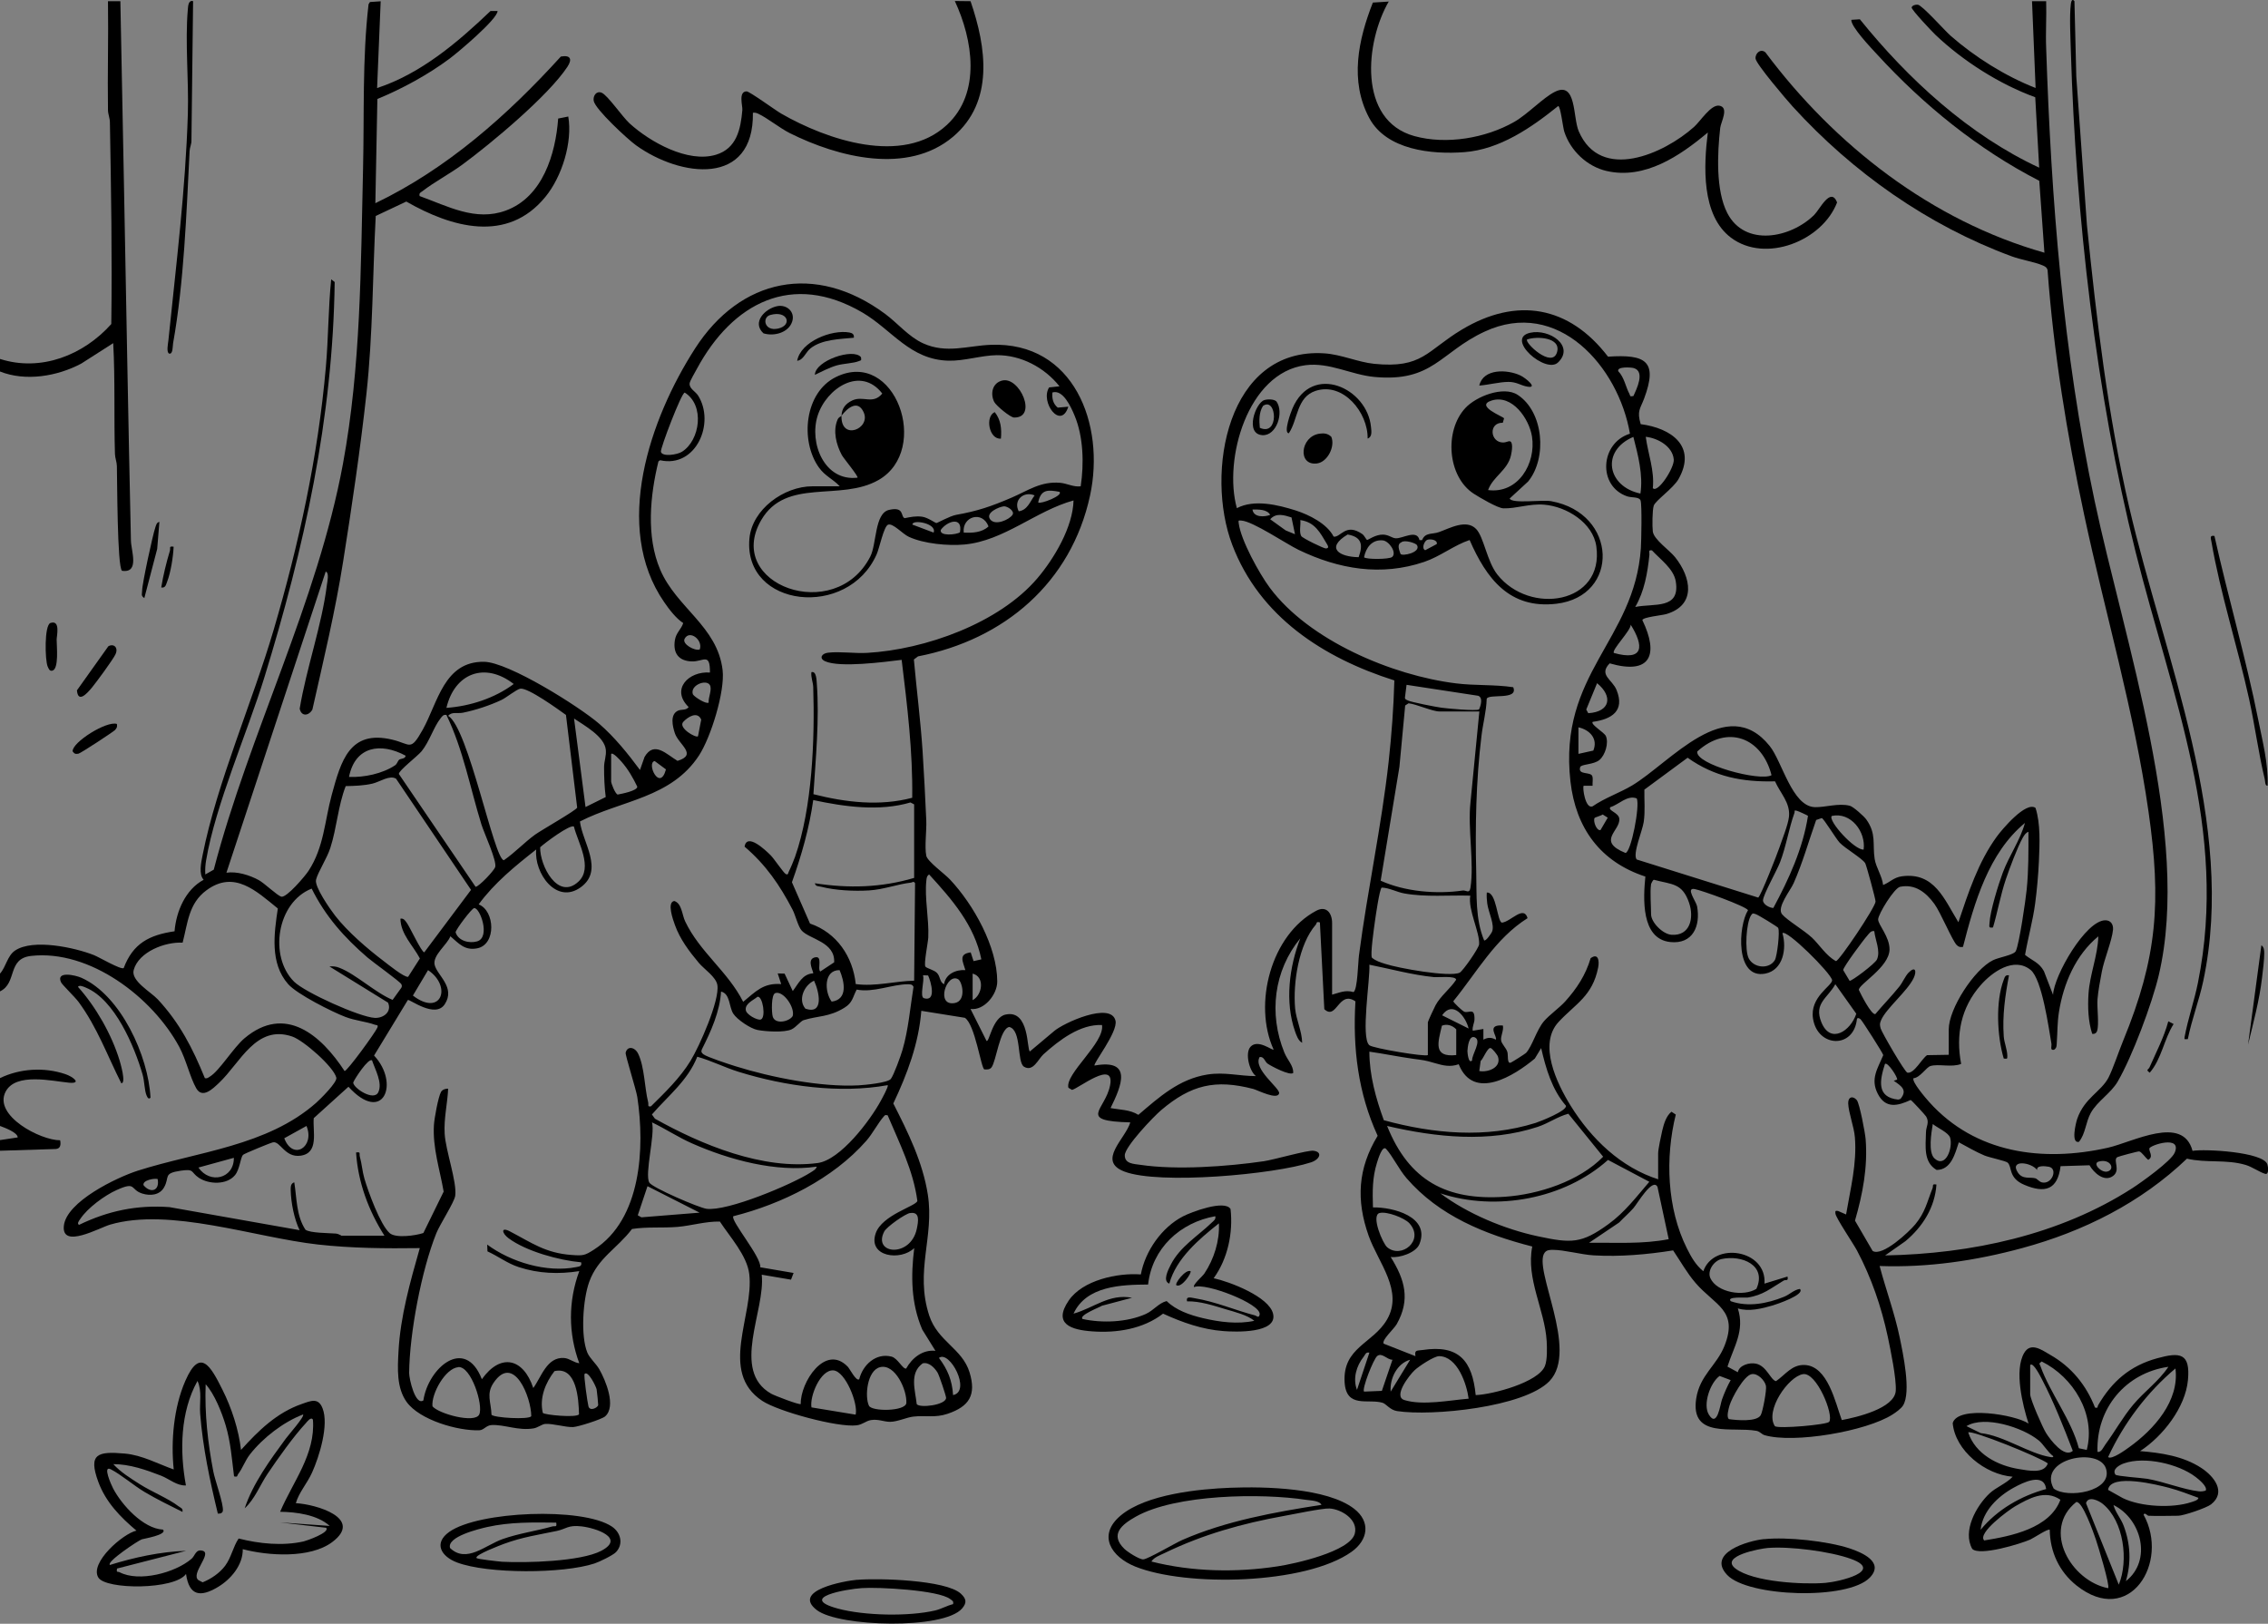 <?xml version="1.0" encoding="UTF-8"?>
<svg id="Layer_2" data-name="Layer 2" xmlns="http://www.w3.org/2000/svg" viewBox="0 0 247.01 176.83">
  <rect x="0" y="0" width="247.01" height="176.83" fill="#808080" stroke="none"/>
  <g id="Layer_1-2" data-name="Layer 1">
    <g>
      <path d="M0,106.03c.66-.73.79-1.94,1.64-2.51,1.95-1.32,6.5-.33,8.58.49.58.23,2.92,1.61,3.25,1.42,1.01-2.69,2.79-3.61,5.54-4.01.18-2.17,1.19-4.55,3.17-5.61-.56-.59-.27-1.9-.11-2.71,1.56-7.85,5.42-16.64,7.73-24.49,2.75-9.35,4.84-18.91,5.69-28.64.28-3.18.26-6.39.58-9.55l.38.29c-.19,14.8-3.33,29.03-7.66,43.07-1.87,6.05-5.32,13.87-6.34,19.9-.09.52-.12,1.03-.09,1.55l.92-.52c3.88-14.87,11.27-29.06,14.07-44.19,1.96-10.62,1.94-21.4,2.19-32.15.14-5.97-.09-11.97.6-17.91l.15-.24,1.17-.08-.39,9.45c4.77-1.57,8.77-4.97,12.35-8.39h.77c0,.88-4.34,4.53-5.23,5.19-2.37,1.76-5.14,3.27-7.86,4.39l-.22,11.35c7.83-3.76,14.4-9.59,20.2-15.97,1.03-.19,1.28.26.72,1.11-2.07,3.15-8.34,8.38-11.49,10.69-1.36.99-2.99,1.85-4.29,2.85-.22.17-.4.19-.32.54,3.04,1.09,6.08,2.8,9.39,1.58,4.01-1.47,5.42-6.16,5.7-10.02l1.1-.22c.48,2.8-.69,6.56-2.5,8.76-4.15,5.07-10.22,3.32-15.14.5l-3.33,1.57c-.34,6.43-.31,12.91-1.01,19.34-.65,5.94-1.6,12.38-2.54,18.29-.86,5.44-2.14,10.76-3.35,16.13-.43.73-1.22.74-1.38-.11.74-4.46,2.42-9.08,2.97-13.53.04-.3.26-1.29-.14-1.39l-10.81,32.79c1.13-.17,2.53.26,3.53.81.6.33,2,1.67,2.44,1.8.57.16,2.63-2.28,2.97-2.81,1.69-2.58,1.75-5.41,2.53-8.28,1.01-3.7,1.94-7.12,6.59-6.01,2.02.48,1.96,1.33,3.31-1.07,1.66-2.96,2.32-7.47,6.69-7.41,2.68.04,10.39,4.89,12.55,6.76,1.66,1.44,3.13,3.26,4.43,5.02l.5-1.42c1.04-1.78,2.37-.3,3.59.43,2.23-.68.12-1.77-.29-3.01-.25-.75-.56-2.05.35-2.46.38-.17.87,0,1.15-.39-1.98-1.93,0-3.93,2.32-3.76.02-2.23-.72-1.17-1.98-1.21-1.44-.05-2.06-.91-1.84-2.31.13-.83.68-1.16.91-1.87-.76-.48-1.53-1.48-2.07-2.27-5.66-8.18-1.55-20,3.36-27.63s13.07-9.42,20.71-3.76c1.36,1.01,2.56,2.49,4.13,3.2,2.54,1.15,4.82.26,7.37.16,9.06-.35,12.47,8.67,10.81,16.4-2.05,9.51-9.36,15.71-18.74,17.53l-.45.34c.3,3.33.73,6.67.95,10,.16,2.49.29,5.04.4,7.51.05,1.13-.2,2.85,0,3.86.12.62,2.02,1.98,2.6,2.61,2.55,2.72,5.12,7.3,5.13,11.09,0,1.41-1.41,3.18-2.91,2.99l1.74,3.47c.3.23.63-2.54,2.07-2.86,2.66-.59,2.3,3.92,2.66,4.01l2.62-2.2c1.01-.89,6.21-3.26,6.7-1.14.28,1.23-2.49,4.7-2.28,4.88,4.15-.74,2.96,2.17,1.74,4.63,1.04.2,2.1.16,3.03.74,2.26-1.93,4.43-3.9,7.51-4.39,1.88-.3,3.48.17,5.29.17-.73-.57-1.2-2.52-.59-3.19.81-.89,2.38.44,2.52.3-2.26-4.95-.29-12.51,4.65-15.12,1.09-.58,1.72.26,1.72,1.33v7.81c.83-.22,1.43-.54,2.33-.28.45-.25.49-3.26.6-4.03.92-7.05,2.45-14.03,3.23-21.08.32-2.93.54-5.89.62-8.83-7.72-2.45-14.68-6.93-17.66-14.78-2.96-7.8-.57-21.54,10.04-20.84,1.84.12,3.65.96,5.42,1.14,5.27.53,5.71-1.42,9.54-3.72,6-3.6,11.69-2.59,15.93,2.94,4.08-.27,5.47.45,3.93,4.57-.42,1.11-.8,1.34-.37,2.78,3.32.43,6.14,2.4,4.12,5.98-.57,1.01-2.53,2.35-2.7,2.9-.16.49-.17,2.27-.1,2.82.12.87,1.81,2.02,2.42,2.78,1.76,2.2,2.34,5.22-.94,6.2-.51.15-2.56.33-2.62.66,1.82,3.77.91,6-3.56,4.71-1.23,1.27.28,1.74.75,2.9.93,2.28-.53,3.19-2.6,3.47-.26.29,1.27,1.15,1.44,1.55.32.76-.07,2.05-.69,2.59s-2,.45-2.11.79c-.29.91,1.15.46,1.32.99.1.29,0,.72.03,1.04h-.97c-.16.16.18,2.58.97,2.24,1.31-.91,2.98-1.48,4.3-2.27,4.16-2.49,10.3-10.15,14.99-4.3,1.36,1.69,2.44,6.6,4.93,6.66,1.11.03,2.58-.47,3.8-.15.38.1,1.55,1.15,1.79,1.49,1.12,1.57.66,2.67.91,4.3.14.91.83,1.9.92,2.84.77-.31,1.13-.82,2.04-.95,3.55-.48,4.62,2.5,6.16,5,1.09-3.23,2.15-6.53,4.18-9.32.57-.78,3.17-3.88,4.22-3.13.56,1.72.45,3.96.37,5.8-.06,1.41-.22,3.2-.41,4.61-.25,1.88-.78,3.74-1.1,5.6.8.64,1.54.82,2.06,1.78l.99,2.57c.09-2.09,3.56-8.13,5.7-8.12.59,0,.88.46.83,1.03-.11,1.19-.97,3.22-1.22,4.57-.17.93-.4,2.08-.47,3s.19,2.71-.04,3.44c-.08.25-.28.37-.54.32-.44-1.37-.49-2.91-.4-4.35.14-2.13,1.01-4.16,1.07-6.26-2.45,2-3.8,5.14-4.29,8.25-.18,1.14-.15,2.13-.23,3.24-.03.34.04.63-.3.86-.48.09-.24-.36-.29-.67-.29-1.7-1.02-7-2.26-8.02-1.82-1.48-4.2.23-5.44,1.65-2.14,2.43-2.74,5.41-2.13,8.58-1,.41-2.45-.03-3.34.23-.45.13-1.14,1.28-1.85,1.33-.22.37,1.36,2.2,1.71,2.59,5.03,5.61,12.39,6.57,19.46,4.98,2.74-.62,8.17-3.63,9.22.34,1.3-.23,7.71.11,8.15,1.47.07.2.22,1.17-.25,1.03-.58-.17-1.41-.76-2.12-.97-2.14-.63-4.23-.18-6.39-.68-5.01,4.8-11.27,7.93-17.95,9.74-5.04,1.37-10.28,2.14-15.52,1.95.68,2.57,1.63,5.11,2.18,7.75.36,1.74,1.28,5.99.37,7.44-.22.35-.78.75-1.14.98-2.85,1.83-10.76,3.19-13.95,2.25-.3-.09-.51-.41-.88-.47-2.61-.48-7.21.87-6.56-3.49.39-2.59,2.24-3.61,3.09-5.78,1.53-3.87-1.06-4.39-3.17-6.85-.93-1.08-1.63-2.35-2.43-3.53-2.84.45-5.79.71-8.66.54-1.36-.08-3.2-.6-4.44-.6-.32,0-.66.01-.88.29-1.36,1.71,3.77,10.64.51,14.01-2.76,2.85-12.81,3.84-16.59,3.26-.79-.12-1.18-.79-1.6-.91-1.58-.46-3.95.65-4.12-2.25-.21-3.78,3.09-4.19,4.61-6.79,1.84-3.14-.95-6.21-1.99-9.14-1.38-3.89-1.18-7.34.98-10.89-2.14-4.66-2.72-9.54-2.42-14.64-1.84-1.26-2.04,2.12-3.39.85l-.48-9.45c-.45-.12-.32.11-.44.24-1.87,2.15-2.5,6.34-2.26,9.11.12,1.28.74,2.47.77,3.76-.43-.21-.63-.83-.78-1.25-1.12-3.2-.63-7.04.58-10.13-2.89,3.52-3.46,8.22-1.74,12.45.35.85.98,1.38.97,2.21-.35.35-2.37-.72-2.77-.99-.36-.24-.38-.8-.89-.74-.77,1.29,2.23,3.4,2.12,3.95-.16.78-2.34-.34-2.81-.47-4.14-1.08-6.78-.45-10.03,2.3-.84.71-3.96,3.98-3.97,4.92s1,.94,1.68,1.04c3.93.59,9.49.19,13.46-.39,1.11-.16,4.78-1.23,5.42-1.14,1.04.14.65.96-.27,1.26-4.02,1.32-16.53,2.45-20.32,1.01-3.05-1.15.11-3.57.63-5.36-5.84-.15-2.72-1.32-2.2-4.04.55-2.87-3.49.39-4.15.5l-.39-.23c-.39-1.52,3.97-4.9,3.66-6.83-2.37-.12-4.68,1.66-6.37,3.18-.58.52-1.12,1.96-2.12,1.36-.8-.48-.24-4-1.61-4.33-1.05.18-1.42,3.78-1.95,4.42-.21.24-.48.21-.76.2-.36-.08-1.01-4.91-2.13-5.62l-4.74-.76c-.28,3.56-1.54,6.91-3.05,10.09,1.6,3.14,3.21,6.39,3.76,9.93.72,4.63-1.43,8.3.15,13.16.93,2.84,3.6,3.58,4.4,6.21.74,2.44-.03,3.69-2.38,4.49-1.38.47-2.41.16-3.74.31-.73.08-1.72.56-2.53.57-.7,0-1.28-.32-2.1-.19-.55.09-.9.49-1.55.57-2.04.26-8.52-1.5-10.28-2.66-4.79-3.17-.88-9.33-1.42-13.82-.24-2.01-2.12-4.06-3.2-5.71-1.55-.03-3.05.44-4.59.58-1.64.14-3.34-.03-4.98.23-1.63,2.15-3.7,3.12-4.66,5.76-.68,1.87-.96,5.87-.2,7.71.26.61.94,1.19,1.29,1.79.69,1.2,1.89,4.06.64,5.15-.37.32-2.95,1.14-3.49,1.16-.86.03-2.23-.41-3.05-.34-.33.03-.79.4-1.23.48-1.68.29-3.18-.43-4.59-.36-.59.03-.84.55-1.34.57-2.33.08-6.48-1.11-7.91-3.08-1.11-1.54-.99-3.65-.89-5.49.2-3.84,1.28-7.61,2.32-11.27-3.71.05-7.4.02-11.09-.39-6.9-.77-16.12-4.06-22.63-2.17-1.19.35-5.27,2.66-5.05.17.24-2.67,5.8-5.32,8.05-6.04,6.52-2.08,14.08-2.67,19.43-7.39.47-.42,2.32-2.25,2.2-2.74-.29-1.19-3.57-4.06-4.8-4.48-3.95-1.35-5.66,2.87-7.97,5.04-.65.61-1.81,1.79-2.49.59s-1.09-3.09-1.85-4.51c-2.9-5.38-9.74-10.62-16.14-9.9-2.63.3-1.48,2.96-3.38,3.86v-1.93ZM37.14,134.57h4.73c-1.73-2.72-2.88-5.82-3.09-9.06.56-.09.32.12.41.45.22.78.27,1.62.5,2.4.41,1.4,1.72,5.02,2.75,5.93.66.58,2.8.28,3.67-.01l2.21-4.51c-.42-2.42-1.21-4.75-1.06-7.26.04-.69.47-3.08.78-3.61.14-.24.5-.36.77-.34-.08,1.67-.48,3.23-.38,4.92.11,1.84,1.35,5.23,1.15,6.74-.1.72-1.67,3.1-2.07,4.11-1.61,4.03-2.91,10.88-2.95,15.2,0,.61.66,3.58,1.55,2.98.52-3.53,4.53-7.03,6.37-2.31,2.05-2.88,4.52-2.29,5.6.96.87-1.19,1.48-3.4,3.35-3.27.6.04,1.07.51,1.66.57-1.21-3.26-1.21-6.76,0-10.03-2.24.35-4.44.27-6.6-.44-1.26-.41-2.22-1.18-3.4-1.71l-.03-.74c2.58,1.91,6.48,3.09,9.7,2.45.35-.07.64-.09.53-.52-2.37-.21-5.98-1.19-7.9-2.62-.73-.54-.88-1.29.16-.74,2.36,1.23,3.84,2.35,6.7,2.56,1.26.09,1.43.07,2.45-.59,5.16-3.31,5.54-11.09,4.71-16.6-.13-.84-1.33-4.59-1.27-4.84.19-.78,1.01-.61,1.36.11.7,1.43.7,3.75,1.09,5.28.07.27-.12.54.31.45,1.54-1.52,3.17-3.09,4.31-4.96.96-1.57,3.18-6.55,2.92-8.24-.14-.89-1.43-1.72-2.02-2.42-1.05-1.25-2.06-2.59-2.61-4.14-.2-.56-.89-2.45-.07-2.6.84.26.84,1.5,1.2,2.24,1.59,3.33,4.65,5.45,6.31,8.74,1.36-1.11,2.18-2.08,4.14-1.93l-.38-1.16.75.02.89,1.9c.62-.81,1.05-1.86,2.22-1.93.1-.1-.74-1.45.12-1.72,1-.31.3,1.24.66,1.52l1.51-1c.11-2.23-2.67-2.51-3.53-3.45-.4-.44-.68-1.66-1-2.28-1.4-2.69-2.91-4.89-5.23-6.87.26-1.54,2.27.37,2.85.95.35.35,1.4,1.91,1.63,2.03.29.15.26-.11.33-.24.21-.41.53-1.19.69-1.63,1.88-5.36,2.16-12.81,1.98-18.48-.02-.55-.27-1.07-.2-1.63.56-.16.56.92.59,1.25.29,3.89-.12,8.15-.37,12.04,3.49.89,7.23,1.33,10.76.39.07-5.03-.54-10.04-1.15-15.02-1.88.23-6.74.88-8.34.15-.68-.31-.38-.85.33-.93,1.3-.15,2.91.1,4.26.02,6.29-.36,14.35-3.22,18.52-8.11,1.85-2.17,3.88-5.6,3.95-8.49-4.11,1.13-7.56,4.4-11.89,4.8-1.79.16-4.41-.08-6.05-.84-.68-.31-1.73-1.52-2.26-1.32-.46.17-.95,2.58-1.24,3.22-3.12,7.09-14.54,5.84-13.86-1.71.29-3.19,3.77-5.69,6.85-5.69h2.99c-.74-.8-1.6-1.1-2.28-2.06-2.06-2.9-1.56-8.16,1.86-9.84,6.46-3.18,10.38,7.92,4.65,11.21-4.17,2.39-10.08-.3-12.79,4.38-4.05,7,8.05,11.43,11.88,3.97.71-1.38.46-4.72,2.04-5.09,1.73-.4,1.24.75,1.71.9.66-.13,1.2-.25,1.89-.16.62.08,1.43.68,1.56.69.12,0,1.45-.76,2.15-.89,2.35-.42,3.79-.91,6.03-1.87,1.78-.76,3.18-1.81,5.32-1.62.75.07,1.44.48,2.22.38.37-2.45.3-5.4-.67-7.71-.38-.91-1.25-2.87-2.41-2.51-.06.63.06,1.23.58,1.65l1.15-.1c-.82,2.59-3.1-.52-2.09-2.1l1.13-.12c-1.62-2.04-4.19-3.42-6.85-3.39-1.64.02-3.54.64-5.21.6-4.22-.09-6.18-3.36-9.41-5.25-7.66-4.47-14.14-1.06-18.03,6.15-.18.34-.74,1.28-.78,1.55-.08.57.62.89.91,1.33,1.91,3-.22,7.95-4.13,7.06l-.18.13c-.91,3.7-1.35,8.17.19,11.78,1.77,4.16,6.24,6.18,6.8,10.95.27,2.32-1.28,7.31-2.57,9.29-3.04,4.65-8.44,4.87-12.97,7.19.26,2.25,2.65,5.28.11,7.15-2.67,1.96-5.13-1.54-4.87-4.1-2.27,1.78-4.56,3.64-6.27,5.98,1.78.69,1.93,4.36-.14,4.78-1.37.28-2.01-.51-2.94-1.31-.33.91-1.97,2.08-1.71,3.13.29,1.15,2.29,2.44,1.1,4.27-1.04,1.6-3.84-.58-4.02-.46l-3.68,6.05c2.84,3.04.99,7.55-2.79,3.4l-3.78,3.42c-.13,1.44.61,3.82-1.45,4.09-1.7.22-2.19-1.6-2.98-1.46-.27.05-3.16,1.24-3.28,1.37-.28.32-.34,1.57-.87,2.21-.89,1.08-2.85,1.01-3.94.28-.91-.61-.44-.99-1.95-.77-2,.29-1.18.69-1.84,1.83-.49.85-1.51.93-2.37.66-1.35-.43-.61-1.36-2.77-.39-1.31.58-3.19,1.96-3.98,3.16-.11.16-.4.51-.13.64,3.16-1.53,6.32-2.19,9.85-1.93l14.17,2.51c-.59-1.2-.94-3.01-.97-4.35,0-.34-.02-.74.39-.86.28,1.74.21,3.62,1.21,5.15.46.38,2.6.37,3.33.43.26.02.48.19.57.2ZM180.59,128.4v-2.8c0-.44.32-1.93.44-2.45.18-.73.41-1.59,1.01-2.08l.47.31c-1.16,4.68-.97,10.23,1.22,14.59.46.92.96,1.81,1.78,2.47,1.13-3.26,6.93-2.36,6.66,1.35l2.51-.77c.12.56-.19.3-.42.44-1.4.83-2.22,1.59-3.94,1.85-.23.03-2.36-.14-1.81.4,1.89.66,3.97.25,5.78-.48.63-.25,1.08-.77,1.74-.86.61.62-2.57,1.68-2.94,1.79-1.19.35-2.62.71-3.82.33.78,2.44-.45,4.18-1.13,6.34l1.13.61c.14-.77,1.28-1.09,1.99-.93,1.17.26,1.58,1.8,2.17,1.9,1.02-.7,1.71-1.8,3.09-1.76,2.55.08,3.37,4.11,4.07,6,1.57-.29,5.76-1.26,5.88-3.19.08-1.34-.57-4.46-.87-5.89-.7-3.26-1.79-6.44-3.35-9.38-.41-.77-2.28-3.52-2.35-4.02-.04-.3,0-.34.29-.29l.87.38c.47-2.79,1.19-5.52.96-8.39-.09-1.16-.7-2.7-.73-3.72-.02-.72.53-.84.94-.34.3.37.91,3.59.96,4.25.24,3.05-.32,5.96-1.16,8.87l1.92,3.3c1.06.66,3.97-2.08,4.64-2.89,1.1-1.33,1.27-2.4,1.88-3.92.12-.29-.11-.52.43-.42-.16,2.48-1.5,4.6-3.38,6.17l-2.21,1.55c9.34-.17,19.01-2.22,26.92-7.32.98-.63,4.23-2.95,4.62-3.87.83-1.96-2.68-.82-2.76-.46-.07.3.49.9-.12,1.24-.29-.19-.7-.86-.99-.92-.12-.02-2.29.56-2.39.63-.49.33.41,1.42-.46,2.05-.97.7-2.1-.37-2.56-1.17l-3.15.1c-.32,2.59-1.71,2.98-3.95,2.03-1.78-.75-1.3-1.97-1.82-2.42-.22-.19-1.97-.55-2.51-.77-.96-.4-1.88-.95-2.8-1.44-.41,1.23-.83,3-2.42,3.01-1.46-.85-1.19-2.59-1.16-4.08.01-.68.41-1.07.02-1.74-.09-.15-1.57-1.77-1.69-1.8-1.4.65-2.72.98-3.57-.66s-.01-2.77.59-4.23c-.05-.23-2.3-3.76-2.48-3.91-.14-.11-.34-.2-.39,0-.35,3.26-4.28,3.09-4.78-.05-.38-2.38,2.09-3.57,2.08-4.2-.13-.77-4.99-5.6-5.41-5.11.48,1.65.09,4.02-1.88,4.4-3.27.62-2.95-5.18-1.87-6.91-.28-.45-5.05-2.16-5.81-2.3-1.02-.19.16,1.35.26,1.87.4,2.15-.46,4.16-2.92,3.9-3.21-.34-2.94-4.8-2.71-7.13-4.9-1.6-7.58-5.27-8.16-10.36-1.33-11.78,6.98-15.31,7.67-25.4.05-.79.13-4.7-.03-5.19-.14-.43-.98-.29-1.47-.46-3.22-1.11-2.94-5.81.31-6.82-1.24-7.29-7.85-14.84-15.84-11.11-4.83,2.25-5.62,5.52-11.99,4.93-2.55-.24-4.88-1.61-7.5-1.28-6.32.81-8.96,10.27-7.48,15.57,1.88-.99,4.45-.37,6.41.25,1.47.47,3.42,1.45,4.13,2.85.77.12,1.3-1.54,3.12-.28.23.16.43.63.53.64s.93-.61,1.74-.58c.62.02.95.37,1.36.4.74.06,2.33-1.02,2.6.2h.28c.35-.87,1.11-.61,1.83-.87,1.14-.4,2.99-1.46,4.06-.34.84.87,1.17,3.51,2.31,4.96,3.52,4.46,11.65,3.2,10.78-3.06-.36-2.59-3.25-4.35-5.68-4.55-1.62-.13-3.03.44-4.44.4-.63-.02-2.62-1.2-3.24-1.6-2.85-1.85-3.22-6.83-.91-9.32,1.17-1.27,4.15-2.45,5.7-1.44,2.83,1.84,3.24,6.87,1.14,9.44l-2.01,1.85c.27.6,3.54.11,4.52.29,7.25,1.31,7.51,10.35.57,11.17-5.1.6-7.62-2.74-9.45-6.94-1.69.56-3.2,1.79-4.94,2.38-4.69,1.59-9.3.8-13.67-1.3-1.39-.67-5-3.13-6.26-3.2-.32-.02-.32-.03-.28.28.22,1.84,2.25,5.51,3.39,7.04,4.26,5.73,13.31,9.55,20.27,10.41,2.08.26,4.17.11,6.24.42.6,1.47-2.72.66-2.89,1.27-.04,1.36-.41,2.68-.57,4.03-.6,4.91-.69,9.94-.57,14.84.06,2.47-.11,5.12.86,7.43.21.1.76-.75.84-.9.37-.74-.37-2.13-.5-3.11-.05-.4-.08-.8-.05-1.2,1.08-.09,1.12,3.17,1.65,3.28.96-.1,2.38-1.94,2.79-.49-3.52,2.21-5.53,5.91-8.09,9.05.03.15,1,1.07,1.2,1.14.52.19,1.13-.51,1.11.81,0,.42-.27.82-.19,1.26l1.16-.19v1.16c.49-.26.87-.26,1.35,0,.24-.3-1.13-1.68.77-1.54.12.54-.26,1.13-.19,1.62.05.39.55.82.68,1.26.11.36-.06,1.34.38,1.16.13-.05,1.55-.95,1.65-1.05.67-.72,1.14-2.49,1.95-3.45.57-.67,1.68-1.46,2.3-2.14,1.28-1.42,2.24-2.88,2.79-4.73.84-.61.96.3.82,1.01-.62,3.12-2.45,3.94-4.3,5.92-2.27,2.43-.2,6.71,1.3,9.13,2.23,3.6,5.5,6.76,9.61,8.04ZM177.89,43.14c.35-.76,1.3-2.67.06-3.05-.34-.1-1.89-.18-1.7.34.65.66.81,1.73,1.21,2.46.12.22-.01.33.43.24ZM91.65,45.27c.03-.8.45-1.31,1.15-1.65,1.2-.58,2.25.49,3.29-.76-2.35-3.05-6.09-.58-7.04,2.41s.75,7.18,4.34,6.75c.14-.12-1.52-2.12-1.7-2.45-.61-1.13-1-2.64-.47-3.87.12-.29.35-.32.43-.43-.1,2.79,3.24,1.43,2.41-.38-.65-1.42-1.79-.43-2.41.38ZM74.57,42.76c-.35,0-2.67,6.09-2.59,6.44.14.58,1.79.32,2.29,0,1.99-1.24,2.51-5.09.3-6.45ZM162.07,53.37c3.28.43,5.24-2.9,4.78-5.84-.31-1.92-2.15-4.62-4.4-3.91-1.87.59,1.3,1.75,1.36,1.94l-.14.48c-1.58-.04-1.39,2.15.04,2.15.27,0,.51-.13.66-.14.48-.02.29,1.11.19,1.55-.38,1.64-1.96,2.29-2.49,3.77ZM177.89,47.58c-3.56,1.51-2.86,5.41.77,6.17.31-2.02-.26-4.2-.77-6.17ZM180.02,53.17c.55.56,2.36-2.25,2.27-3.14-.13-1.43-1.74-2.32-3.05-2.46.25,1.87.97,3.67.77,5.59ZM115.38,53.56c-1.24-.23-2.02-.29-2.31,1.16.24.22,2.79-.77,2.31-1.16ZM112.68,53.95c-1.18-.5-2.35.51-1.73,1.73.95-.12,1.24-1.07,1.73-1.73ZM109.33,55.14c-.49.05-2.04.68-1.49,1.42s2.1.02,2.43-.49c.28-.42-.57-.96-.94-.93ZM138.34,56.07c-.36-.63-1.31-.58-1.93-.58.12.89,1.33.82,1.93.58ZM141.04,58.19l-.38-1.84c-.81-.25-1.67-.54-2.32.2l1.68,1.21,1.02.42ZM104.96,58c.93.05,1.97.01,2.7-.67-.66-1.76-2.9-1.09-2.7.67ZM141.62,56.65c.06.51-.15,1.28.1,1.73.12.22,2.48,1.38,2.7,1.35.33-.04.25-.23.1-.48-.75-1.25-1.29-2.37-2.89-2.61ZM101.68,58c.39-1-2.33-1.48-2.31-.87l2.31.87ZM104.55,57.97c.33-1.77-1.39-1.24-2.09-.26-.16.72,1.72.52,2.09.26ZM147.97,60.68c.49-1.34.36-2.2-1.2-2.47-2.44,1.47-.92,2.44,1.2,2.47ZM151.62,60.66c.54-.47-.33-1.74-1.02-1.81-1.18-.11-1.84.8-2.04,1.84.25.25,2.76.23,3.05-.03ZM155.44,58.79c-.28.1-.67.93-.22,1.13l1.26-.67c.11-.47-.7-.58-1.04-.46ZM154.33,59.37c-.13-.23-1.39-.62-1.71-.31-.52.23-.22.84-.09,1.26.18.29,2.25-.15,1.8-.95ZM178.09,66.1c2.08-.42,4.92.3,4.42-2.78-.22-1.38-1.71-2.42-2.59-3.38-.45-.08-.25.2-.28.48-.2,1.95-.55,3.99-1.55,5.69ZM175.77,71.11c3.29.92,3.28-.76,1.83-3.08.05.61-2.11,2.76-1.83,3.08ZM76.21,70.73c.38-1.03-1.12-2.19-1.65-1.16-.3.57,1.11,1.35,1.65,1.16ZM48.62,77.09c2.57-.18,5.27-1.06,7.33-2.6-3.14-2.44-6.44-1.18-7.33,2.6ZM77.18,76.51c-.06-.54.43-1.49.11-1.94-.43-.61-2.15.06-1.83,1.04.18.31,1.49,1.12,1.72.9ZM173.94,74.4l-1.18,2.87.22.4c2.4-.15,2.71-1.83.96-3.27ZM161.08,77.26c.19-.38.46-1.31-.1-1.49l-7.79-1.19-.18,1.43c.04.18.18.2.32.27.37.19,3.06.71,3.65.79.63.09,3.79.38,4.1.19ZM56.67,75c-.42.07-1.54.99-2.06,1.23-1.27.6-2.83,1.11-4.21,1.39-.56.11-1.21-.14-1.59.34,2.2,1.27,5.01,15.7,6.07,15.72,1.2-.83,2.22-1.93,3.39-2.78.66-.48,4.52-2.67,4.59-2.95l-1.22-10.09c-.82-.59-4.14-3-4.98-2.86ZM161.11,77.48h-4.34c-.77,0-2.48-.79-3.36-.89l-.37.24-.63,6.7-2.04,12.38c2.62,1.19,6.07,1.49,8.94,1.07.37-.05.73.4.84-.31.42-2.71-.31-6.44,0-9.27l.97-9.93ZM48.62,77.86c-.35-.07-.48.17-.66.4-.71.89-1.19,2.5-2.04,3.55-.44.54-2.51,2.11-2.48,2.48l8.36,12.29c.41-.06,2-1.76,2.13-2.14.22-.66-1.21-3.72-1.5-4.66-1.23-3.98-1.98-8.14-3.81-11.92ZM76.02,80.18l.35-1.81c-.41-.97-1.48-.28-1.96.25-.58.65,1.4,1.79,1.61,1.56ZM62.52,78.25l1.25,9.64,2.2-1.09c-.14-1.09-.18-2.15-.18-3.25,0-.67.26-1.21.19-1.9-.15-1.45-2.34-2.64-3.46-3.4ZM171.91,79.21v2.89l1.62-.36c.53-1.28-.38-2.26-1.62-2.53ZM192.94,84.42c-1.05-4.11-4.83-5.55-8.09-2.58-.24,1.4,6.84,3.3,8.09,2.58ZM44.18,82.3c-2.73-1.48-5.51-1.03-6.17,2.31,1.63.07,3.64-.35,5.01-1.26.24-.16.28-.46.45-.61.18-.15.66-.07.71-.44ZM66.56,82.11v2.99c0,.21.44,1.35.71,1.43.43-.08,2.11-.4,2.14-.85-.44-.93-1.01-1.92-1.7-2.7-.14-.16-.96-1.1-1.15-.87ZM179.09,86.01c-.02,1.2.1,2.3-.07,3.5-.14.97-1.24,3.49-.77,4.09l13.24,4.15c.31-.24,2.05-4.7,2.3-5.43.31-.91.96-2.52,1.05-3.39.15-1.52-.93-2.51-1.52-3.84-3.56.09-6.59-.49-9.52-2.57l-4.72,3.48ZM71.3,82.88c-.94.19.56,3.41,1.23.91l-1.23-.91ZM43.61,100.05c.34-.07.48.17.66.4.33.41,1.63,3.26,1.94,3.26l5.09-6.8-8.17-12.11c-.72-.42-1.73.34-2.57.54-.95.22-1.94.25-2.91.27-.84,2.17-.96,4.51-1.67,6.72-.37,1.16-1.34,2.61-1.56,3.47-.19.76,1.53,3.21,2.08,3.92,1.35,1.74,3.51,3.6,5.28,4.94.46.35,2.24,1.8,2.67,1.72l1.28-2c-.74-1.41-2.09-2.63-2.12-4.33ZM178.26,86.95c-1.03-.4-1.94.67-2.87.95-.32.38.9.58.97,1.26.13,1.32-2.52,2.43.67,3.73.61-.05,1.6-5.15,1.23-5.94ZM99.56,95.61v-8.01l-.4-.21c-3.39,1-7.18.47-10.59-.26-.43,3.07-1.28,6.04-2.32,8.95l1.97,4.5c2.92.99,4.67,3.62,4.98,6.59,2.11.29,4.24-.32,6.36-.37l.1-10.62c-.17-.26-.28-.08-.44-.06-1.46.16-2.95.75-4.57.85s-3.67,0-5.22-.4c-.27-.07-.6,0-.68-.38,3.68.57,7.22.48,10.8-.58ZM193.13,98.89c1.7-3.15,3.23-6.5,3.78-10.04-.04-.05-1.04-.51-1.2-.55-.38-.11-.21.05-.28.24-.61,1.7-.89,3.61-1.57,5.38-.32.84-1.84,3.53-1.85,4.13,0,.44.7.82,1.12.83ZM173.67,89.08c-.19.31.2,1.42.64,1.32l.79-1.35-.55-.35c-.16.13-.84.31-.88.38ZM202.97,92.52c.26-1.93-1.39-4.12-3.47-3.66-.45.52,2.52,3.77,3.47,3.66ZM197.29,102.06c.85.79,1.6,2.05,2.67,2.61.4-.08,4.24-5.8,4.31-6.48.02-.22-1.01-4.01-1.13-4.19-.35-.54-2.18-1.6-2.78-2.23-.39-.41-1.74-2.64-1.95-2.68l-.61.21c-.81,2.29-1.47,4.67-2.46,6.9-.34.77-1.87,2.64-1.25,3.37.55.65,2.37,1.73,3.19,2.49ZM212.24,114.9v-2.8c0-2.25,2.78-6.53,4.82-7.53.64-.32,2.26-.56,2.48-.99.38-.76,1.08-5.59,1.19-6.72.21-2.07.19-4.19.19-6.27-.29.08-.47.39-.62.64-.57,1.01-1.45,3.37-1.84,4.52-.58,1.72-.89,3.52-1.4,5.25-.5.08-.4-.08-.38-.48.06-1.29.97-4.21,1.45-5.5.69-1.84,1.89-3.52,2.41-5.4-3.97,3.27-5.51,8.69-6.75,13.5-.31.04-.44.02-.67-.19-.48-.45-1.77-3.58-2.45-4.5-.91-1.24-2.08-2.18-3.72-1.86-.64.12-2.4,2.98-2.4,3.56s1.26,1.89,1.24,3.28c-.04,1.95-3.4,3.8-3.34,4.4.2.44,1.36,2.73,1.79,2.63.85-1.01,1.79-1.97,2.61-2.99.35-.43.66-1.16,1-1.51.73-.76.94-.22.57.57-.68,1.43-2.98,3.29-3.54,4.57-.17.39-.16.51-.06.91s2.64,4.79,2.92,4.83c.74.12,1.57-1.54,2.14-1.91l2.38-.04ZM62.51,90.02c-.41-.29-3.21,1.81-3.68,2.25-.05,1.97,1.92,5.84,4.17,3.74,1.63-1.52-.07-4.27-.49-5.98ZM106.88,104.48c-.75-3.73-3.21-6.54-5.69-9.25-.26.18-.27.39-.3.67-.21,1.89.3,4.16.21,6.19-.03.58-.51,2.9-.31,3.18.13.18.94.36,1.25.68.4.41.28,1,.78,1.24.14-1.1,1.3-1.62,2.32-1.54-.26-.92-.8-1.76.58-1.93l.31.95.84-.19ZM179.82,96.29c-.13.88,0,2.32,0,3.28,0,.87,1.26,2.16,2.22,2.23,2.04.15,2.48-1.84,1.92-3.48-.74-2.16-1.83-1.98-3.84-2.51-.11.02-.3.44-.31.48ZM30.25,98.93c-2.35-1.9-4.74-4.21-7.77-1.97-1.94,1.43-2.03,3.56-2.59,5.7-1.89-.11-4.79.99-5.33,2.98-.32,1.18,1.87,2.39,2.62,3.19,2.4,2.58,3.81,5.34,5.13,8.58.26.08.39-.07.57-.18,1.01-.61,2.56-3.16,3.75-4.16,4.43-3.73,8.34-.34,10.9,3.57.3,0,3.36-4.21,3.57-4.73.13-.33-.11-.25-.26-.31-.96-.35-2.17-.45-3.21-.85-1.47-.56-5.27-2.47-6.25-3.58-2-2.27-1.53-5.51-1.12-8.24ZM160.14,97.54c-2.38-.07-4.83.18-7.19-.24-.84-.15-1.63-.61-2.47-.64-.24.19-.66,3.14-.74,3.71-.09.66-.52,3.6-.32,3.93.42.35.94.51,1.45.67,1.38.46,6.98,1.47,8.1.96.34-.16,2.09-2.67,2.12-3.09.09-1.31-1.23-3.76-.96-5.3ZM33.95,96.77c-3.79,1.49-4.69,7.37-1.93,10.13,1.17,1.17,7.16,3.87,8.79,3.95.97.05,1.89-.68,1.45-1.66l-6.38-3.94c.4-.04.73,0,1.1.15,1.78.69,3.91,2.72,5.78,3.49l.95-1.32c.08-.14.07-.25,0-.39-.16-.3-3.1-2.4-3.68-2.9-2.52-2.17-4.6-4.5-6.09-7.52ZM51.63,98.9c-.28.06-1.98,2.31-2.01,2.63.28.93,1.48,1.24,2.34.99,1.51-.44.29-3.75-.33-3.62ZM193.67,101.05c-.07-.12-2.24-1.45-2.46-1.5-.24-.06-.31-.16-.49.11-.55.84-.71,3.83-.27,4.7.55,1.07,2.22,1.23,2.85.2.25-.42.57-3.15.36-3.51ZM204.13,101.4c-.38-.06-.55.25-.76.49-.41.45-2.57,3.35-2.63,3.75l.7,1.17c.15.11,2.78-1.86,2.98-2.32.42-.92-.2-2.15-.29-3.08ZM155.51,114.9v-3.57c0-.1.71-1.63.84-1.86.54-1,1.61-1.81,2.24-2.77,0-.46-1.99-.25-2.41-.29-2.4-.24-4.72-.89-7.04-1.35.11,1.49-.97,7.97,0,8.77.41.34,6.13,1.29,6.36,1.07ZM46.62,105.65l-1.65,2.77c3.07,2.36,4.3-.98,1.65-2.77ZM91.44,105.65c-1.75-.02-1.65,2.38-.86,3.43,1.8-.23,1.39-2.19.86-3.43ZM105.93,108.92c1.08-.57,1.34-2.56,0-2.89v2.89ZM101.08,106.23l-.56-.02c.21.54-.4,2.34.11,2.5,1.37.41.78-1.76.45-2.48ZM104.35,106.64c-1.27-.73-2.49,3-.35,2.59,1.27-.25.81-2.32.35-2.59ZM88.66,106.8c-1.09.5-1.78,2.08-.94,3.05,2.08.69,1.48-1.91.94-3.05ZM78.53,107.96c-.12,2.19-1.1,4.37-2.09,6.32-.1.25-.04.37.16.53.42.32,2.84,1.1,3.51,1.31,3.89,1.22,9.32,2.29,13.37,2.08.69-.04,3.2-.27,3.54-.7.32-.4,1.1-2.56,1.27-3.16.65-2.22.83-4.58,1.2-6.86-.11-.29-.35-.29-.62-.29-1.71,0-3.74.94-5.57.58-.45.86-.43,1.42-1.34,1.98-1.69,1.04-2.88.86-4.44,1.35-.32.1-.82.77-1.31,1-.78.37-2.8.24-3.7.07-.76-.14-2.23-1.13-2.65-1.78-.48-.75-.32-2.19-1.35-2.41ZM199.89,107.18c-.82,1.52-2.36,2.06-1.53,4.13.99,2.47,3.2.96,3.81-.91l-2.28-3.21ZM84.43,108.16c-.45.15-.4,2.12-.27,2.55.25.87,1.76.58,2.17-.05.28-.91-1-2.8-1.9-2.51ZM82.5,108.55c-.45.38-1.35.73-1.28,1.42.02.51,1.26,1.17,1.63,1.06.6-.18.22-2.57-.34-2.48ZM159.95,112.01c-.32-1.33-1.74-3.1-2.89-1.44l2.89,1.44ZM158.6,114.9v-2.8c-.39-.42-1.01-.63-1.56-.4-.42,1.8-1.01,3.48,1.56,3.2ZM160.33,115.48c-.06-.6,1.1-2.16.29-2.51-.64-.27-.78,1.07-.8,1.48,0,.15.1,1.47.51,1.03ZM161.11,116.64c.96.17,2.41-.38,2.04-1.55-.07-.23-.6-.88-.79-.95-.34-.13-.82,1.19-1.1,1.4l-.15,1.1ZM150.73,122c5.39,1.47,11.1,1.99,16.51.29.53-.17,3.44-1.32,3.31-1.87-1.52-1.75-2.19-4.06-2.7-6.28l-.69,1.14c-2.23,1.86-6.67,4.67-8.29.62-.92.33-1.7.14-2.59-.12-1.16-.34-1.19-.31-2.41-.48-1.58-.22-3.15-.55-4.73-.77,0,2.56.71,5.1,1.58,7.48ZM96.66,118.18c-5.2.94-11.16.11-16.2-1.45-1.55-.48-2.99-1.22-4.52-1.65-1.02,2.59-3.2,4.28-4.94,6.29l.33.46c5.08,2.84,11.74,5.61,17.71,4.83,2.5-.33,5.75-4.67,6.9-6.8.14-.26.85-1.54.74-1.67ZM40.52,115.48c-.39-.3-1.91,2.02-2.05,2.41,0,.6,2.24,2.08,2.73,1.06s-.35-2.48-.68-3.47ZM206.61,117.58c.14-.17-1.03-1.99-1.32-1.71-.56,1.76-.95,3.63,1.44,3.88l.25-.07c.8-.97.1-1.41-.73-1.98l.35-.12ZM151.07,122.62c2.39,5.95,6.47,8.15,12.83,7.71,3.67-.25,8.12-1.7,10.7-4.36l-3.79-4.68c-1.2.32-2.13,1.03-3.34,1.43-5.32,1.75-11.06,1.14-16.4-.1ZM96.66,121.46c-.25-.04-.25-.05-.4.12-.61.68-1.23,1.89-1.92,2.67-3.63,4.13-9.19,6.87-14.47,8.2-.37.43,3.08,4.47,2.93,5.56l3.63.62-.28.73-3.19-.54c.43,3.9-3.39,10.45,1.03,12.96.37.21,3.1,1.26,3.22,1.12-.06-2.34,2.67-6.61,5.12-4.06.23.24.93,1.65,1.25,1.36.38-1.54,1.8-2.9,3.52-2.46.68.18,1.22,1.39,1.59,1.3.64-1.15,1.78-2.08,3.19-1.93l-1.44-2.32c-1.22-2.86-1.25-5.83-.87-8.87-1.48,1.44-5.07.96-4.2-1.6.69-2.03,4.44-2.97,4.54-3.54-.44-3.31-1.96-6.3-3.24-9.33ZM88.95,127.05c-4.41.65-9.53-.74-13.58-2.53-1.5-.66-2.89-1.59-4.36-2.29.36,1.31-.83,5.65-.29,6.56.33.56,5.41,2.74,6.22,2.85,2.27.31,9.31-2.65,11.37-3.97.24-.16.56-.31.64-.61ZM210.5,122.42c-.15.92-.53,3.1.2,3.75,1.22,1.08,2.01-1.18,1.69-2.27-.16-.55-1.43-1.1-1.89-1.49ZM33.38,122.62l-2.42,1.34c.95,2.49,3.36.93,2.42-1.34ZM166.88,135.75c-5.15-1.32-10.15-3.34-13.69-7.44-.83-.96-1.49-2.36-2.22-3.18-.42-.47-.89,1.15-1,1.49-.52,1.65-.49,3.15-.44,4.87,2.17-.04,6.27,1.01,5.06,4-.38.94-2.18,1.53-3.13,1.4,1.54,2.46,2.17,4.63.66,7.31-.29.52-1.68,1.75-1.42,2.13l3.46,1.36c-.13-.72.19-.58.77-.67,3.95-.6,5.42,1.15,5.79,4.91,1.82-.06,6.84-1.39,7.54-3.17.27-.68.23-1.97.19-2.72-.21-3.41-2.27-6.77-1.57-10.29ZM25.47,126.09l-3.86,1.06c1.25,1.83,3.88,1.22,3.86-1.06ZM156.86,129.95c2.94,2.22,7.02,3.92,10.65,4.69s4.73.81,7.67-1.33c1.79-1.3,3.03-2.96,4.45-4.61l-4.5-2.38c-4.76,4.27-12.21,5.63-18.26,3.64ZM228.57,126.5c-.71.2.26,1.22.91,1.09.93-.19.4-1.46-.91-1.09ZM221.88,127.44c-.62-.89-3.09-1.2-2.1.27.51.76,1.31.45,1.89.61.2.05.42.38.73.45,1.1.24,1.76-1.52.73-1.71-.43-.08-1.39-.16-1.26.38ZM17.17,128.4c-.36-.1-1.66.12-1.54.67.76.92,1.79.63,1.54-.67ZM181.74,134.95l-1.22-5.69c-.53-1.06-2.19,1.82-2.63,2.32-.48.54-1.04,1.02-1.54,1.55l-3.28,2.21c2.9-.03,5.82.17,8.67-.39ZM76.21,132.07l-5.69-2.89-1.06,3.17.4.22,6.36-.51ZM99.12,132.1c-.55.09-2.56,1.51-2.82,2.02-1.29,2.5,2.89,2.88,3.55-.3.17-.81.37-1.9-.74-1.71ZM150.25,132.1c-.96.26.34,3.32.83,3.73,1.55,1.3,4.1-.75,2.42-2.61-.55-.6-2.48-1.32-3.24-1.12ZM187.48,137.12c-.81.18-1.57,1.27-1.2,2.08.73,1.57,3.62,2.04,5.01,1.16,1.17-2.58-1.6-3.73-3.82-3.24ZM149.14,147.31c-.4-.09-.44.21-.62.44-.8,1.01-1.2,2.38-.73,3.61l1.35-4.05ZM151.65,148.08c-.6,0-1.12-.81-1.65-.41-.41.31-1.7,3.61-1.44,3.88l1.94-.08,1.15-3.38ZM159.95,152.32c-.21-1.61-1.22-4.6-3.21-4.63-.57,0-2.23,1.11-2.68,1.54-.56.52-2.37,2.85-1.11,3.24,1.99.62,4.94.02,7-.15ZM103.8,151.93c2.02-.41-.38-4.94-1.54-4.05.95,1.26,1.44,2.45,1.54,4.05ZM153.58,148.08c-1.43.4-2.24,2.06-2.12,3.47l2.12-3.47ZM100.47,148.49c-1.45,1.06-.79,2.91-.63,4.42.31.46,3.19.11,3.2-.68,0-.22-.75-2.45-.93-2.75-.32-.52-.95-1.19-1.64-1ZM49.91,148.89c-1.41.12-2.95,2.9-2.81,4.26.67.82,4.61,1.89,5.09.9s-.87-5.29-2.28-5.17ZM95.85,148.89c-1.42.35-1.69,3.22-1.21,4.2.32.65,3.93.62,4.07-.28.1-1.39-1.21-4.33-2.86-3.92ZM63.06,154.03c-.04-1.66-.24-5.26-2.67-4.71-.98,1.26-1.66,2.92-1.27,4.55.16.22,3.69.56,3.94.15ZM93.19,154.06c.29-1.2-1.12-4.74-2.43-4.82-1.41-.09-2.6,2.84-2.38,4.03l4.81.79ZM57.86,154.23c0-2.05-1.91-6.89-4.11-3.63-.82,1.22-.26,2.1-.22,3.47.24.33,4.07.56,4.33.16ZM63.67,149.62c-.12.13.32,3.19.42,3.54.17.58,1.02.13,1.06-.15.01-.09-.13-1.5-.17-1.7-.06-.32-.94-2.1-1.31-1.68ZM190.77,149.65c-.84.16-2.15,2.57-2.4,3.4-.1.33-.38,1.3-.06,1.5.81.12,3.02.32,3.45-.43.22-.37.67-2.77.57-3.2-.13-.59-.9-1.4-1.56-1.27ZM196.36,149.65c-1.59.26-4.18,3.99-3.05,5.67.43.3,5.68-.16,5.91-.48.53-.74-1.37-5.44-2.86-5.19ZM187.29,149.84c-1.04.74-1.85,3.12-1.18,4.21.92,1.51,1.24-1.1,1.43-1.63.26-.72.57-1.45.95-2.12l-1.19-.45Z"/>
      <path d="M0,39.09c4.47,1.43,9.1-.42,12.12-3.8.1-7.33-.02-14.64-.15-21.96,0-.46-.2-.88-.21-1.33-.06-3.95.06-7.92,0-11.87h1.35l.39,19.96c.25,12.95.47,25.85.76,38.79.02,1.09.97,3.57-.97,3.28-.53-.38-.52-10-.56-11.4-.01-.46-.2-.88-.21-1.33-.12-4.02.03-8.05-.19-12.06l-3.47,2.22c-2.62,1.4-6.09,1.98-8.88.86v-1.35Z"/>
      <path d="M0,117.41c2.17-1.05,4.8-1.21,7.1-.44.85.28,1.86,1.07.42.94-1.83-.17-5.81-1.14-6.91.98-1.35,2.61,3.8,5.3,5.94,5.29.09.44.06.91-.47.95l-6.08.19v-1.16l1.93-.29c-.01-.55-1.48-1.08-1.93-1.25v-5.21Z"/>
      <path d="M222.85.13c.05,1.7-.07,3.42,0,5.12.55,16.56,1.84,33.11,5.28,49.31,3.22,15.2,10.56,36.53,6.98,51.66-.73,3.08-2.88,8.83-4.46,11.55-.75,1.3-2.22,2.14-2.94,3.43-.56,1.01-.57,2.27-1.29,3.15-.9.21-.34-2.05-.19-2.5.79-2.29,2.61-2.96,3.41-4.5.46-.88,1.14-2.91,1.59-4,3.74-9.1,4.17-15.18,2.77-24.94-1.56-10.94-4.71-21.56-7.01-32.34-1.88-8.79-3.33-17.69-3.99-26.68-.08-.27-.25-.36-.49-.47-.85-.38-2.41-.63-3.43-1.01-9.11-3.36-17.31-9.14-23.83-16.3-.64-.7-4-4.64-4.05-5.23s.57-1.13,1.08-.67c7.56,10.12,18.1,18.33,30.38,21.81l-.56-7.83c-6.68-3.43-12.61-8.25-17.67-13.77-.62-.67-2.86-3.02-2.8-3.76l.93-.06c5.26,6.52,11.87,12.6,19.53,16.16l-.43-7.67c-3.88-1.41-7.86-3.94-10.86-6.79-.37-.35-2.65-2.76-2.6-2.99.05-.22.43-.33.67-.3.49.06,2.93,2.82,3.57,3.38,2.64,2.32,5.99,4.42,9.26,5.69l-.39-9.45h1.55Z"/>
      <path d="M233.94,165.05c-.06,0-.38-.39-.48-.09,2.86,5.17-1.53,12.3-7.31,7.7-1.88-1.5-2.88-3.66-2.91-6.06-.16-.17-1.72.88-2.12,1.06-1.06.47-5.51,1.83-6.32,1.02-1.09-1.93.43-4.67,1.88-6.04.73-.68,1.83-1.08,2.52-1.82-2.97-.23-6.26-2.83-6.53-5.84.56-1.96,6.86-.91,8.26.05-.64-2-1.59-5.8-.47-7.7.72-1.22,1.95-.29,2.84.22,2.3,1.31,3.91,3.29,4.87,5.74.38.08.24-.08.33-.24,1.5-2.59,3.48-4.32,6.44-5.13,2.5-.69,3.63-.57,3.35,2.39s-2.72,6.1-5.21,7.72c2.3.19,4.68.54,6.66,1.83,1.38.9,2.77,2.63,1.07,3.97-.49.39-3.01,1.24-3.58,1.24-1.09,0-2.2.05-3.28,0ZM227.27,157.9c1.01-3.89-1.46-7.93-4.91-9.63-.37.28-.23.22-.13.51,1.04,2.92,3.36,5.83,4.18,8.94l.86.18ZM221.11,148.66v3.18c0,.54,1.37,3.66,1.74,4.24.47.74,1.99,2.75,2.9,1.92-1.01-2.62-2.07-5.32-3.37-7.81-.1-.18-.94-1.9-1.26-1.54ZM236.16,148.85c-4.65.66-7.88,4.53-7.72,9.26.42.09.63-.49.85-.79,1.04-1.41,1.89-2.97,3.02-4.32,1.22-1.46,2.79-2.56,3.85-4.15ZM229.6,158.68c.37.33,1.93-.81,2.3-1.08,2.68-1.92,5.48-5.03,5.03-8.57-3.09,2.59-5.63,5.97-7.33,9.64ZM222,156.84c-1.69-1.38-5.85-2.73-7.83-1.53l1.55.76c2.49.26,5.29,2.26,7.61,2.61.11.02.32.05.29-.1-.63-.46-1.05-1.29-1.62-1.75ZM214.36,155.99c.77,2.37,3.22,3.63,5.55,4,1.02.16,2.73.54,3.12-.62-.87-.68-8.34-3.69-8.68-3.37ZM223.67,162.11c1.47,1.12,6.42.34,5.71-2.13s-7.51-1.13-5.71,2.13ZM240.21,162.35c.29-.43-.79-1.28-1.09-1.51-1.88-1.43-5.54-2.26-7.78-1.48-.47.16-1.35.63-.95,1.23.12.18,2.92.36,3.49.46,1.82.32,3.92,1.17,5.59,1.36.28.03.46,0,.73-.07ZM222.85,162.16c-.25-1.84-2.49-.72-3.53-.15-1.73.95-3.39,2.54-3.61,4.59,1.8-2.2,4.41-3.7,7.14-4.44ZM239.44,163.12c-1.07-.39-2.13-.81-3.24-1.1s-6.35-1.63-6.61.23l1.61.9c1.97.96,5.4,1.12,7.45.44.21-.07.78-.21.78-.47ZM224.39,163.32c-1.65-1.12-3.39-.16-4.95.74-.65.38-4.12,2.9-3.34,3.7,2.93-.47,7.14-1.31,8.3-4.43ZM230.76,172.57c1.08-2.62.55-6.91-1.73-8.78-.5-.41-1.61-.9-1.84-.09l3.57,8.88ZM229.6,172.96c.23-.24-1.11-4.64-1.34-5.31s-1.47-4.24-2.14-4.07c-3.78,3.04-.57,8.59,3.48,9.38ZM231.53,172.19c2.86-2.23,1.74-6.76-1.35-8.29.22.82.8,1.44,1.11,2.26.74,1.96.84,4.02.24,6.03Z"/>
      <path d="M26.24,157.91c1.9-2.1,3.89-4.07,6.65-5.02.97-.34,1.78-.71,2.24.48.71,1.81-.35,5.24-1.14,6.99-.54,1.2-1.43,2.16-1.77,3.34,2.21.12,7.42,1.65,3.96,4.24-2.41,1.8-6.97,1.5-9.74.77.03,1.72-1.3,3.29-2.72,4.13-1.9,1.13-3.12.96-3.46-1.43-1.23,1.74-8.73,1.73-9.55.39-.98-1.61,2.69-4.79,4.15-5.11-1.75-1.47-3.34-3.1-4.15-5.3-1.13-3.07-.09-3.36,2.9-3.09,1.87.17,3.57,1.11,5.31,1.73-.32-3.1,0-6.75,1.26-9.64,1.62-3.72,2.78-1.58,4.05.96,1,1.99,1.77,4.36,2.02,6.56ZM23.73,164.86c-.87-3.6-1.64-7.2-1.93-10.9-.09-1.18.23-2.45-.29-3.57-1.88,3.37-1.95,7.66-1.26,11.38-.99.05-1.81-.71-2.7-1.06-1.61-.63-3.46-1.27-5.21-1.26.8.88,1.91,1.56,2.91,2.2,1.24.79,3.13,1.56,4.18,2.38.23.18.53.22.44.62-1.38-.69-2.78-1.37-4.11-2.16-1.18-.7-2.61-1.93-3.7-2.48-.91-.46.05,1.68.25,2.07.93,1.79,3.28,4.4,5.44,4.5.53.57-2.16,1-2.31,1.06-.45.17-3.89,2.47-3.47,2.79,2.68-.83,5.47-1.44,8.3-1.54l-7.52,1.93c-.1.5.08.3.27.4,2.11,1.11,6.06.07,7.84-1.46.41-.35.45-1.1,1.23-.87,1.02.31-1.36,2.51-.48,3.19l.46.24c.92-.37,1.85-1,2.45-1.8.68-.92.86-2.06,1.47-2.97,2.26.57,4.76.83,7.07.32.31-.07,2.93-.98,2.46-1.49l-5.01-.58,5.4.38c-1.35-1.22-3.65-1.52-5.4-1.54,1.37-3.24,3.87-6.28,3.57-10.03-.21-.38-.67.27-.78.39-1.34,1.44-3.03,3.83-4.15,5.49-.83,1.23-1.4,2.78-2.5,3.77.89-2.7,2.78-5.28,4.47-7.58.25-.35,2.09-2.43,1.89-2.64-2.14.82-4.36,2.53-5.78,4.34-.54.68-.81,1.54-1.3,2.16-.12.16,0,.35-.44.24-.24-1.9-.36-3.7-.91-5.55-.42-1.41-1.22-3.42-2.18-4.48-.12,3.19.23,6.37.83,9.49.18.97,1.15,3.59,1.04,4.31-.04.22-.3.33-.51.28Z"/>
      <path d="M151.27.13c-2.57,4.4-3.43,12.98,2.77,14.69,3.48.96,7.76.23,10.87-1.54,1.5-.86,3.14-2.64,4.43-3.28,2.38-1.2,1.95,2.78,2.6,4.29,2.39,5.56,9.29,2.46,12.56-.47.69-.61,1.84-2.47,2.75-2.31,1.1.18.17,1.78.1,2.42-.31,2.75-.5,6.8.77,9.27,1.92,3.73,6.92,2.73,9.47.2.62-.62,1.79-3.1,2.49-1.36-1.6,4.2-7.8,6.66-11.55,3.85-3.26-2.44-2.98-7.87-2.53-11.46-3.04,2.55-6.86,5.15-11.03,4.19-2.11-.49-3.92-2.19-4.6-4.27-.16-.5-.41-2.8-.67-2.8-2.92,2.35-6.35,4.73-10.22,5.02-3.54.27-8.49-.22-10.36-3.73-2.15-4.03-1.19-8.52.4-12.56l1.76-.11Z"/>
      <path d="M105.71.15c1.71,4.98,2.59,10.94-1.91,14.74-4.95,4.18-12.52,2.23-17.76-.38-1.12-.56-2.46-1.66-3.47-2.13-.2-.09-.35-.13-.57-.1.12,8.05-7.86,7.04-12.72,3.55-.91-.65-4.46-3.93-4.62-4.85-.09-.54.29-1.12.87-.88.64.26,2.26,2.63,3.04,3.34,2.22,2.02,6.35,4.34,9.41,3.41,2.25-.68,2.69-2.78,2.87-4.87.04-.45-.46-2.01.46-2.03.33,0,3.14,2.06,3.77,2.42,4.96,2.85,13.23,5.7,18.04,1.24,3.77-3.49,2.83-9.3.87-13.5l1.72.02Z"/>
      <path d="M132.17,139.2c1.73.37,6.02,2,6.48,3.86.53,2.18-4.13,2-5.39,1.9-2.31-.17-4.5-.94-6.59-1.9-2.16,1.67-5.04,2.13-7.72,1.93-2.25-.16-4.31-.78-2.56-3.35,1.51-2.23,5.32-3.04,7.86-2.85.47-2.54,2.27-5.12,4.58-6.32.87-.46,4.56-1.86,5.19-.8.29,2.58-.3,5.41-1.83,7.52ZM132.36,132.45c-3.83.68-6.88,3.49-7.32,7.44-2.9.02-6.72.13-8.12,3.17,2.22-.62,3.87-2.2,6.37-1.73l-3.28.87c-.24.17-2.51,1.02-2.12,1.44,2.14.47,4.86.37,6.89-.54.87-.39,1.4-1.19,2.28-1.41,1.02,1,2.49,1.51,3.95,1.86,1.79.42,3.78.69,5.6.29-.76-.63-2.11-.96-3.09-1.25-1.36-.41-2.82-.9-4.24-.87-.14-.6.43-.4.82-.34,2.31.38,4.39,1.3,6.61,1.88.13.04.4.34.48-.1.22-1.16-5.98-3.53-7.14-2.99-.21-.23.92-1.17,1.12-1.48,1.05-1.57,1.68-3.58,1.58-5.46-2.15,1.71-4.65,3.82-5.4,6.56-.76-.28-.12-1.51.16-2.06.99-1.96,2.95-3.12,4.47-4.59.21-.2.45-.34.38-.68Z"/>
      <path d="M134.06,162.02c3.65-.14,10.46,0,13.42,2.29,1.82,1.41,1.53,3.39-.27,4.68-4.99,3.57-18.02,3.85-23.58,1.61-2.59-1.05-4.15-3.39-1.58-5.55,2.76-2.32,8.51-2.9,12.01-3.03ZM143.93,163.89c-.23-.47-1.17-.48-1.66-.55-4.89-.75-14.23-.62-18.57,1.83-1.49.84-2.88,1.92-1.24,3.51.34.33,1.62,1.16,2.06,1.14.5-.02,3.44-1.76,4.24-2.11,4.74-2.08,10.09-3.04,15.18-3.83ZM125.41,170.06c4.43,1.12,9.22,1.21,13.74.52,1.82-.27,7.88-1.6,8.4-3.56.4-1.52-1.45-2.67-2.76-2.74-.74-.04-3.95.63-4.95.81-4.54.82-8.8,2.01-12.96,4.02-.49.24-1.18.47-1.47.93Z"/>
      <path d="M225.93.13l.2,8.19,1.16,16.2c1.05,10.32,2.26,20.59,4.6,30.7,3.83,16.5,11.7,34.53,8.07,51.61-.45,2.13-1.26,4.19-1.68,6.33-.32,0-.42.12-.35-.25.36-1.94,1.06-3.94,1.45-5.89,3.34-16.61-2.85-31.18-6.79-46.91-4.34-17.31-6.51-36.62-7.05-54.48-.04-1.47-.17-3.85,0-5.22.04-.28.15-.6.39-.28Z"/>
      <path d="M67.08,169.04c-.33.34-1.83,1.07-2.34,1.23-3.4,1.12-11.62,1.15-14.96-.11-1.71-.64-2.61-2.09-.84-3.34,3.19-2.25,14.48-2.71,17.69-.58.98.65,1.3,1.91.45,2.8ZM60.58,165.82c-2.55-.03-5.02-.08-7.53.48-.87.2-4.43,1.05-4.03,2.29,1.78,1.69,3.81-.3,5.72-.98,1.76-.62,3.61-.87,5.39-1.37.33-.09.54.14.45-.41ZM51.9,169.68c.08.11,2.39.37,2.79.4,2.6.14,8.56-.02,10.79-1.19,2.67-1.4-.6-2.48-2.12-2.66s-1.67.28-2.74.5c-2.06.43-3.71.66-5.73,1.4-.29.11-3.23,1.21-2.99,1.54Z"/>
      <path d="M192.13,167.62c2.53-.26,6.88.21,9.3,1,1.36.45,3.83,1.5,2.22,3.18-2.4,2.5-13.28,2.11-15.54-.28s2.25-3.73,4.02-3.91ZM192.52,168.58c-.76.06-5.28.87-3.51,2.24,1.93,1.48,7.44,1.76,9.81,1.56,1.5-.13,6.4-1.28,2.8-2.6-2.26-.83-6.72-1.4-9.1-1.2Z"/>
      <path d="M93.35,172.05c2.26-.2,9.69,0,11.3,1.51.59.55.68.97.13,1.61-2,2.32-13.4,2.01-15.81.18-2.82-2.15,3.03-3.19,4.39-3.31ZM103.8,174.69c.08-.34-.1-.38-.32-.55-1.29-.98-7.86-1.32-9.63-1.19-1.63.11-7.05,1.02-2.6,2.23,2.89.78,7.72.88,10.62.2.66-.16,1.26-.52,1.92-.68Z"/>
      <path d="M16.4,119.53c-.2.24-.34,0-.44-.24-.23-.55-.22-1.54-.43-2.27-.89-3.07-3.03-8.16-6.17-9.46-.21-.09-.71-.33-.87-.09,1.96,2.19,3.67,5.19,4.53,8,.08.27.75,2.53.19,2.5-1.53-3.03-2.62-6.09-4.65-8.85-.39-.53-1.79-1.88-1.91-2.14-.59-1.27,1.56-.79,2.23-.49,4.29,1.92,7.28,8.53,7.51,13.03Z"/>
      <path d="M21.03.13l-.18,15.15c.02.39-.18.77-.2,1.15-.34,6.76-.61,14.33-1.8,20.96-.05.3,0,1.21-.42,1.12-.34-.13-.12-1.12-.09-1.44.84-8.21,1.87-16.44,2.12-24.69.11-3.68-.32-7.8,0-11.39.03-.36.07-1.02.58-.86Z"/>
      <path d="M241.18,58.38c1.49,6.69,3.43,13.29,4.77,20.02.47,2.36,1.1,4.75,1.02,7.17-.3.03-.26-.51-.32-.74-.68-2.83-1.07-5.84-1.7-8.71-1.23-5.6-3.15-11.55-4.1-17.12-.07-.41-.22-.73.34-.63Z"/>
      <path d="M11.8,70.38c.58-.33,1.12.13.78.87-.25.55-2.08,3.04-2.56,3.62-.54.65-1.52,1.75-1.64.31l3.42-4.8Z"/>
      <path d="M5.51,67.84c1.1-.35.66,1.42.66,1.82,0,.69.27,3.22-.48,3.38-.31.07-.4-.25-.5-.46-.29-.65-.38-4.52.31-4.74Z"/>
      <path d="M12.73,78.83c.05.34.01.42-.2.67-.16.18-3.75,2.54-3.99,2.58-.34.05-.42.02-.63-.25-.08-.98,3.71-3.36,4.82-2.99Z"/>
      <path d="M218.8,106.22c-.42,2.23-.73,4.36-.57,6.65.05.69.38,1.42.39,2.12,0,.38-.02.31-.39.29-.72-2.42-.91-6.2,0-8.58.11-.3.17-.56.58-.48Z"/>
      <path d="M244.84,113.74l1.45-10.8c.3.22.3.53.31.87.01.64-.15,1.98-.24,2.68-.28,2.42-.95,4.9-1.52,7.26Z"/>
      <path d="M17.36,56.84l-.24,2.94-1.4,5.35c-.42-.26-.23-.48-.24-.82-.01-.68,1.17-6.12,1.43-6.85.09-.25.13-.56.44-.62Z"/>
      <path d="M236.16,111.23l.57.29c-1.05,1.66-1.31,3.81-2.6,5.3-.49-.36-.14-.31-.02-.59.72-1.64,1.58-3.28,2.04-5Z"/>
      <path d="M18.91,59.54c-.05,1.1-.31,2.79-.71,3.82-.13.32-.17.69-.64.62.21-1.3.56-2.73.94-3.99.1-.31-.16-.54.41-.45Z"/>
      <path d="M153.58,148.08l-2.12,3.47" style="fill: #fff;"/>
      <path d="M109.16,41.44c1.9-.46,3.88,4.07,1.29,4.03-.41,0-1.96-1.29-2.17-1.7-.45-.91-.2-2.07.88-2.33Z"/>
      <path d="M84.65,33.34c1.02-.2,1.95.6,1.64,1.64-.37,1.25-1.99,1.68-3.14,1.32-1.31-1.21.2-2.7,1.5-2.96ZM83.87,34.31c-.89.26-.64,1.81.88,1.47,1.6-.36,1.04-2.03-.88-1.47Z"/>
      <path d="M93.77,38.9c.05.38.04.32-.24.43-.58.24-1.65.25-2.42.47-.81.24-1.6.66-2.36,1.02.03-1.54,4.17-2.95,5.01-1.93Z"/>
      <path d="M93,36.78c-1.52.15-3.49.17-4.73,1.16-.55.44-.75,1.26-1.45,1.35.38-2.1,3.77-3.43,5.69-3.08.33.06.54.21.48.58Z"/>
      <path d="M109.01,47.77c-1.3.11-1.75-2.43-.67-2.89.68.87.76,1.82.67,2.89Z"/>
      <path d="M148.95,47.77c.06-2.83-2.66-6.2-5.68-5.2-2.07.69-1.9,3.12-2.9,4.61-.63,0,.23-2.33.39-2.69,2.13-5.01,8.18-2.24,8.56,2.04.04.42.15,1.05-.37,1.23Z"/>
      <path d="M143.7,47.23c.5-.07.93-.03,1.3.35.43,1.07-.43,2.74-1.56,2.89-2.14.28-1.84-2.93.26-3.24Z"/>
      <path d="M166.65,36.24c2.1-.47,4.89,1.44,3.04,3.23-1.34,1.3-5.82-2.61-3.04-3.23ZM166.32,36.97c-.33.31,2.7,3.2,3.25,1.41.51-1.65-2.2-1.79-3.25-1.41Z"/>
      <path d="M161.11,41.99c.43-1.87,3.04-1.78,4.48-1.1.59.28,2,1.45.72,1.21-.7-.13-1.13-.51-2.02-.51-.97,0-2.19.33-3.18.4Z"/>
      <path d="M137.7,43.57c.36-.11,1.04-.12,1.32.15.84,1.18.02,3.76-1.53,3.67-1.95-.12-.76-3.52.21-3.82ZM137.21,46.59c2.14.98,1.84-3.41.35-2.39-.45.7-.43,1.59-.35,2.39Z"/>
      <path d="M129.66,138.43c.16.16-.95,1.85-1.54,1.54-.21-.19.99-1.76,1.54-1.54Z"/>
    </g>
  </g>
</svg>